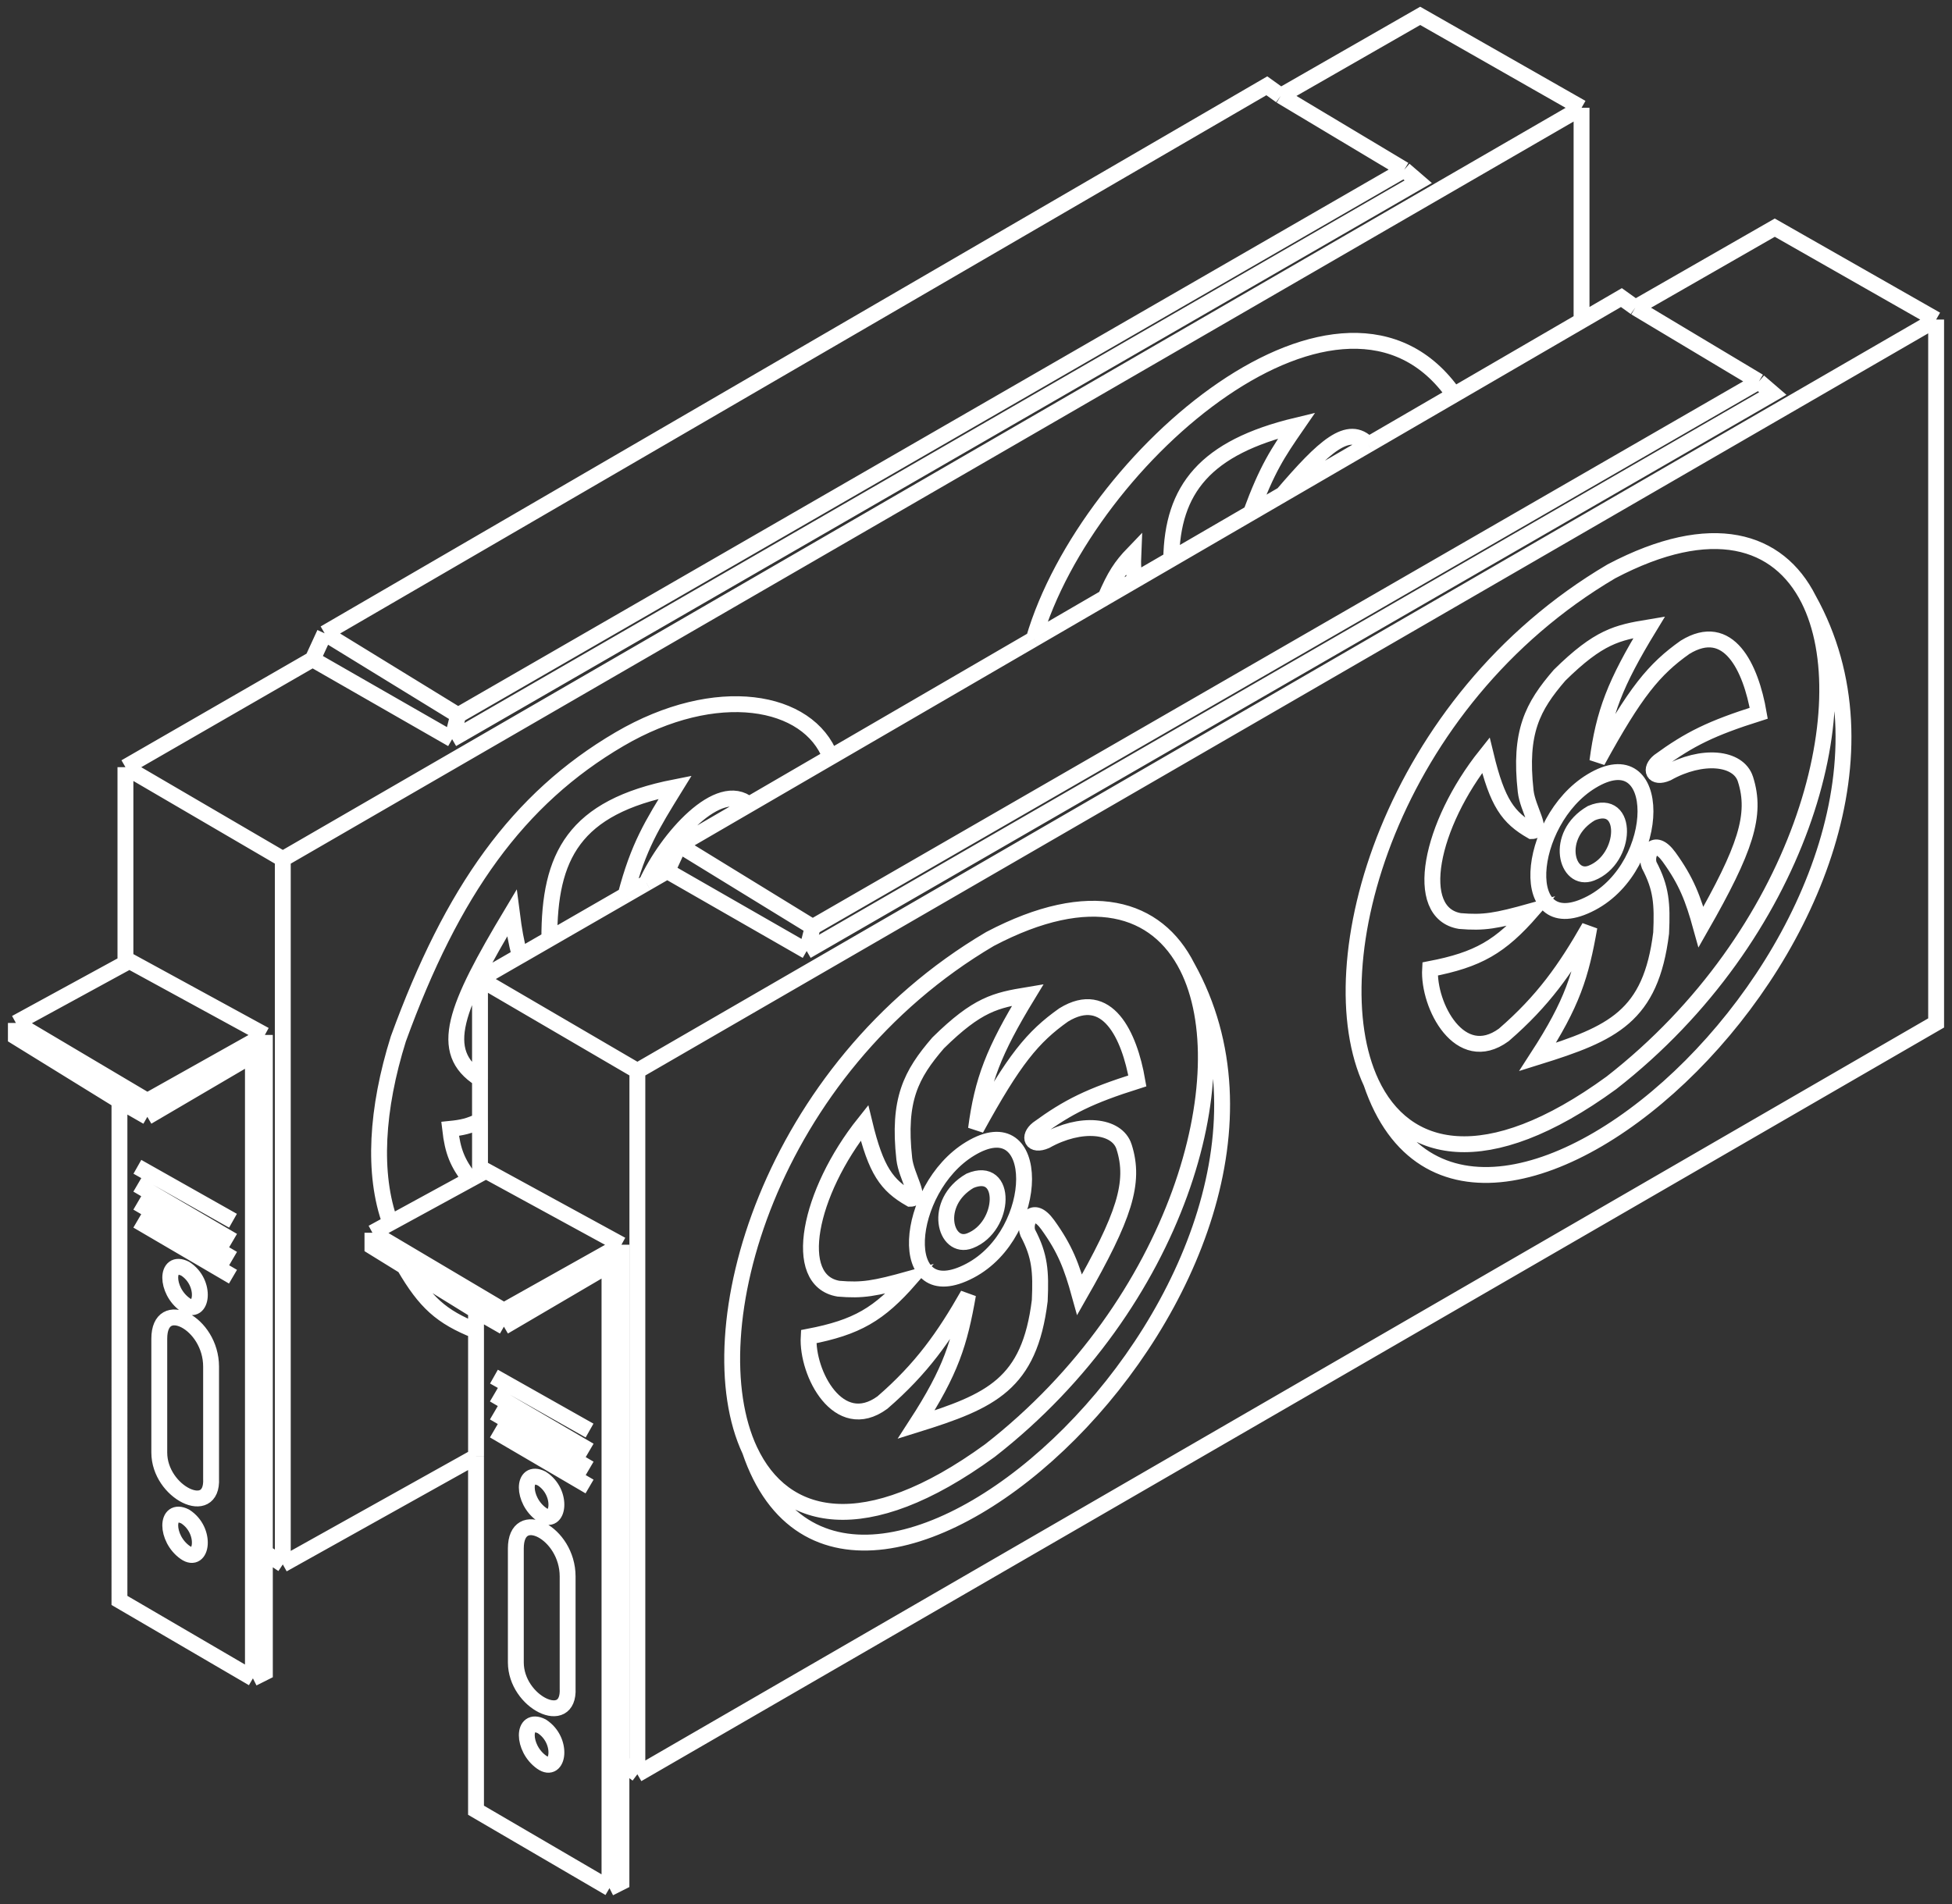 <svg width="123" height="120" fill="none" xmlns="http://www.w3.org/2000/svg"><rect width="100%" height="100%" fill="#333333" stroke="none"/><path d="m38.405 119 .753-.378v-7.556M38.405 119l-8.41-4.911v-22.29M38.405 119V79.709l-6.653 3.904m-1.757-1.008 1.757 1.008m-1.757-1.008v1.26m0-1.26-4.519-2.79m6.276 3.798v-1.008m7.406-4.156-7.406 4.156m7.406-4.156-8.536-4.66-.376.206m8.912 4.454v32.617m-7.406-28.46-8.284-4.912m0 0v.881l2.008 1.24m-2.008-2.121 1.13-.617m6.527 9.684 6.024 3.4m0 1.26-6.024-3.527m0 1.134 6.024 3.526m0 1.133-6.024-3.526m-.88-16.166-.627.343m.628-.343v-3.354m0-8.94 9.916 5.792M30.246 61.7v6.297m0-6.297 2.51-1.447m7.406 7.24v44.329m0-44.329L122 20.142m-81.838 91.68-1.004-.756m1.004.756L122 64.471V20.14m0 0-10.167-5.792-8.786 5.037m0 0-.879-.63-2.51 1.46m3.389-.83 7.782 4.66M42.798 53.263l-.753 1.637m.753-1.637 8.41 5.163m-8.41-5.163 4.393-2.554m-5.146 4.19 8.786 5.038M42.045 54.9l-1.311.755m70.095-31.61-59.621 34.38m59.621-34.38.878.756-60.876 35.136m.377-1.511-.377 1.511m-3.58 31.484c-3.522-7.512 1.245-24.056 15.128-32.24 6.35-3.343 10.535-2.001 12.433 1.764M47.252 91.42c2.114 4.509 7.216 5.763 15.127 0 11.91-9.286 15.823-23.75 12.433-30.477m-27.56 30.477c6.215 18.386 38.348-11.083 27.56-30.477M70.83 72.278c.721 2.26.005 4.4-2.803 9.32-.496-1.792-.913-2.891-2.008-4.408-.976-1.351-1.507-.126-1.256.504.768 1.456.836 2.438.754 4.281-.65 5.255-3.04 6.33-7.783 7.808 2.206-3.404 2.732-5.154 3.264-8.185-1.506 2.644-2.916 4.654-5.397 6.8-2.762 2.015-4.776-1.855-4.645-4.156 3.048-.588 4.434-1.404 6.402-3.652-2.26.63-3.013.756-4.519.63-3.012-.504-1.883-6.045 1.632-10.453.731 3.03 1.413 3.937 2.887 4.786.753 0-.251-1.385-.377-2.519-.413-3.732.424-5.32 2.134-7.304 2.486-2.446 3.63-2.688 5.648-3.022-2.163 3.553-2.86 5.392-3.263 8.437 2.383-4.358 3.573-5.797 5.523-7.178 2.745-1.688 4.142 1.26 4.644 4.156-3.009.952-4.359 1.623-6.276 3.022-.628.504-.377 1.133.502.756 2.204-1.235 4.495-1.008 4.937.377Zm0 0c-.013-.041.014.043 0 0Zm15.577-4.03c-3.523-7.51 1.244-24.054 15.127-32.238 6.35-3.344 10.535-2.002 12.433 1.763m-27.56 30.476c2.115 4.509 7.217 5.763 15.127 0 11.911-9.286 15.823-23.749 12.433-30.476m-27.56 30.476c6.215 18.386 38.348-11.082 27.56-30.476m-3.982 11.334c.722 2.258.005 4.4-2.803 9.319-.496-1.792-.913-2.891-2.008-4.408-.976-1.351-1.506-.126-1.255.504.767 1.456.835 2.438.753 4.282-.649 5.255-3.04 6.33-7.782 7.808 2.205-3.405 2.73-5.155 3.263-8.186-1.506 2.644-2.916 4.655-5.397 6.8-2.762 2.015-4.775-1.855-4.644-4.156 3.047-.588 4.433-1.404 6.401-3.652-2.26.63-3.012.756-4.519.63-3.012-.504-1.882-6.045 1.632-10.453.732 3.03 1.413 3.937 2.887 4.786.753 0-.251-1.385-.377-2.519-.413-3.732.425-5.32 2.134-7.304 2.486-2.445 3.63-2.688 5.649-3.022-2.164 3.553-2.861 5.392-3.264 8.437 2.383-4.358 3.574-5.797 5.523-7.178 2.746-1.688 4.142 1.26 4.644 4.156-3.008.952-4.358 1.624-6.276 3.022-.627.504-.376 1.134.502.756 2.204-1.235 4.495-1.008 4.937.378Zm0 0c-.013-.042.015.042 0 0Zm-94.048 56.67.753-.378v-7.556m-.753 7.934-8.41-4.911V69.382m8.41 36.395V66.486l-6.653 3.903m-1.757-1.007 1.757 1.007m-1.757-1.007L1 65.352v-.881m8.284 5.918v-1.007m7.406-4.156-7.406 4.156m7.406-4.156-8.535-4.66-.251.138m8.786 4.522v32.617m-7.406-28.46L1 64.47m0 0 6.778-3.699.126-.068m.753 12.834 6.024 3.4m0 1.26L8.657 74.67m0 1.134 6.024 3.526m0 1.133-6.024-3.526m8.033 20.905 1.13.756M7.904 48.35l9.916 5.793m-9.916-5.793 11.798-6.8m-11.798 6.8v12.353m9.916-6.56L99.657 6.793M17.82 54.144V98.6M99.657 6.793 89.49 1l-8.787 5.037m18.954.756v13.423M80.704 6.037l-.878-.63-59.37 34.507M80.703 6.037l7.783 4.66M20.455 39.914l-.753 1.637m.753-1.637 8.41 5.163m-9.163-3.526 8.787 5.037m59.998-35.891-59.622 34.38m59.622-34.38.878.756L28.49 46.587m.376-1.511-.376 1.511m-10.67 52.01 12.176-6.8m0 0v-7.933M52.332 47.72c-1.376-3.652-7.188-4.713-13.3-1.133-6.401 3.75-10.543 9.571-13.932 18.89-1.381 4.408-1.632 8.517-.503 11.6M52.332 47.72 47.19 50.71m5.14-2.988 12.809-7.444m-40.543 36.8 5.021-2.74m.377 9.528c-2.196-.878-3.192-1.78-4.519-4.05m4.142-5.477c-.79-1.061-1.089-1.745-1.255-3.193.77-.078 1.186-.175 1.883-.504m0 0v-2.644m0 0c-2.695-1.72-1.573-4.473 2.008-10.453.145 1.128.252 1.727.502 2.71m0 0 1.86-1.073m0 0c-.014-5.216 1.53-8.311 7.93-9.57-1.463 2.372-2.31 3.713-3.123 6.8m-4.807 2.77 4.807-2.77m0 0 1.31-.756m0 0c1.28-2.81 4.575-6.548 6.458-4.946M65.14 40.277c3.389-11.572 19.581-25.298 26.484-15.392M65.14 40.277l4.519-2.626m21.965-12.766-5.397 3.136m5.397-3.136 8.034-4.67m-30 17.436c.582-1.348.97-1.958 1.758-2.775-.033.756-.012 1.13.126 1.68m-1.883 1.095 1.882-1.094m0 0 2.26-1.313m0 0c.066-4.408 2.134-7.042 7.907-8.428-1.194 1.73-1.86 2.726-2.886 5.51M73.8 35.244l5.02-2.918m0 0 2.009-1.168m0 0c2.584-3.01 4.142-4.468 5.397-3.137m-5.397 3.137 5.397-3.137m-52.09 65.163c-1.255-.63-1.255 1.385 0 2.266 1.076.756 1.38-1.385 0-2.266Zm-1.632 4.407c0-2.644 3.264-1.007 3.264 1.763v7.053c.125 2.518-3.264.881-3.264-1.638v-7.178Zm1.632 11.208c-1.255-.629-1.255 1.386 0 2.267 1.076.756 1.38-1.385 0-2.267Zm26.986-34.38c-2.384 1.386-1.57 4.39 0 3.778 2.26-.881 2.385-4.785 0-3.778Zm0-2.014c-4.142 2.518-4.77 10.2 0 7.681 4.532-2.392 4.557-10.452 0-7.681Zm39.156-21.157c-2.385 1.385-1.57 4.39 0 3.778 2.259-.882 2.384-4.786 0-3.778Zm0-2.015c-4.142 2.518-4.77 10.2 0 7.682 4.531-2.393 4.556-10.453 0-7.682ZM11.669 79.96c-1.255-.63-1.255 1.386 0 2.267 1.076.756 1.38-1.385 0-2.267Zm-1.632 4.408c0-2.644 3.264-1.007 3.264 1.763v7.053c.125 2.518-3.264.881-3.264-1.638v-7.178Zm1.632 11.208c-1.255-.63-1.255 1.386 0 2.267 1.076.756 1.38-1.385 0-2.267Z" stroke="#fff"/></svg>